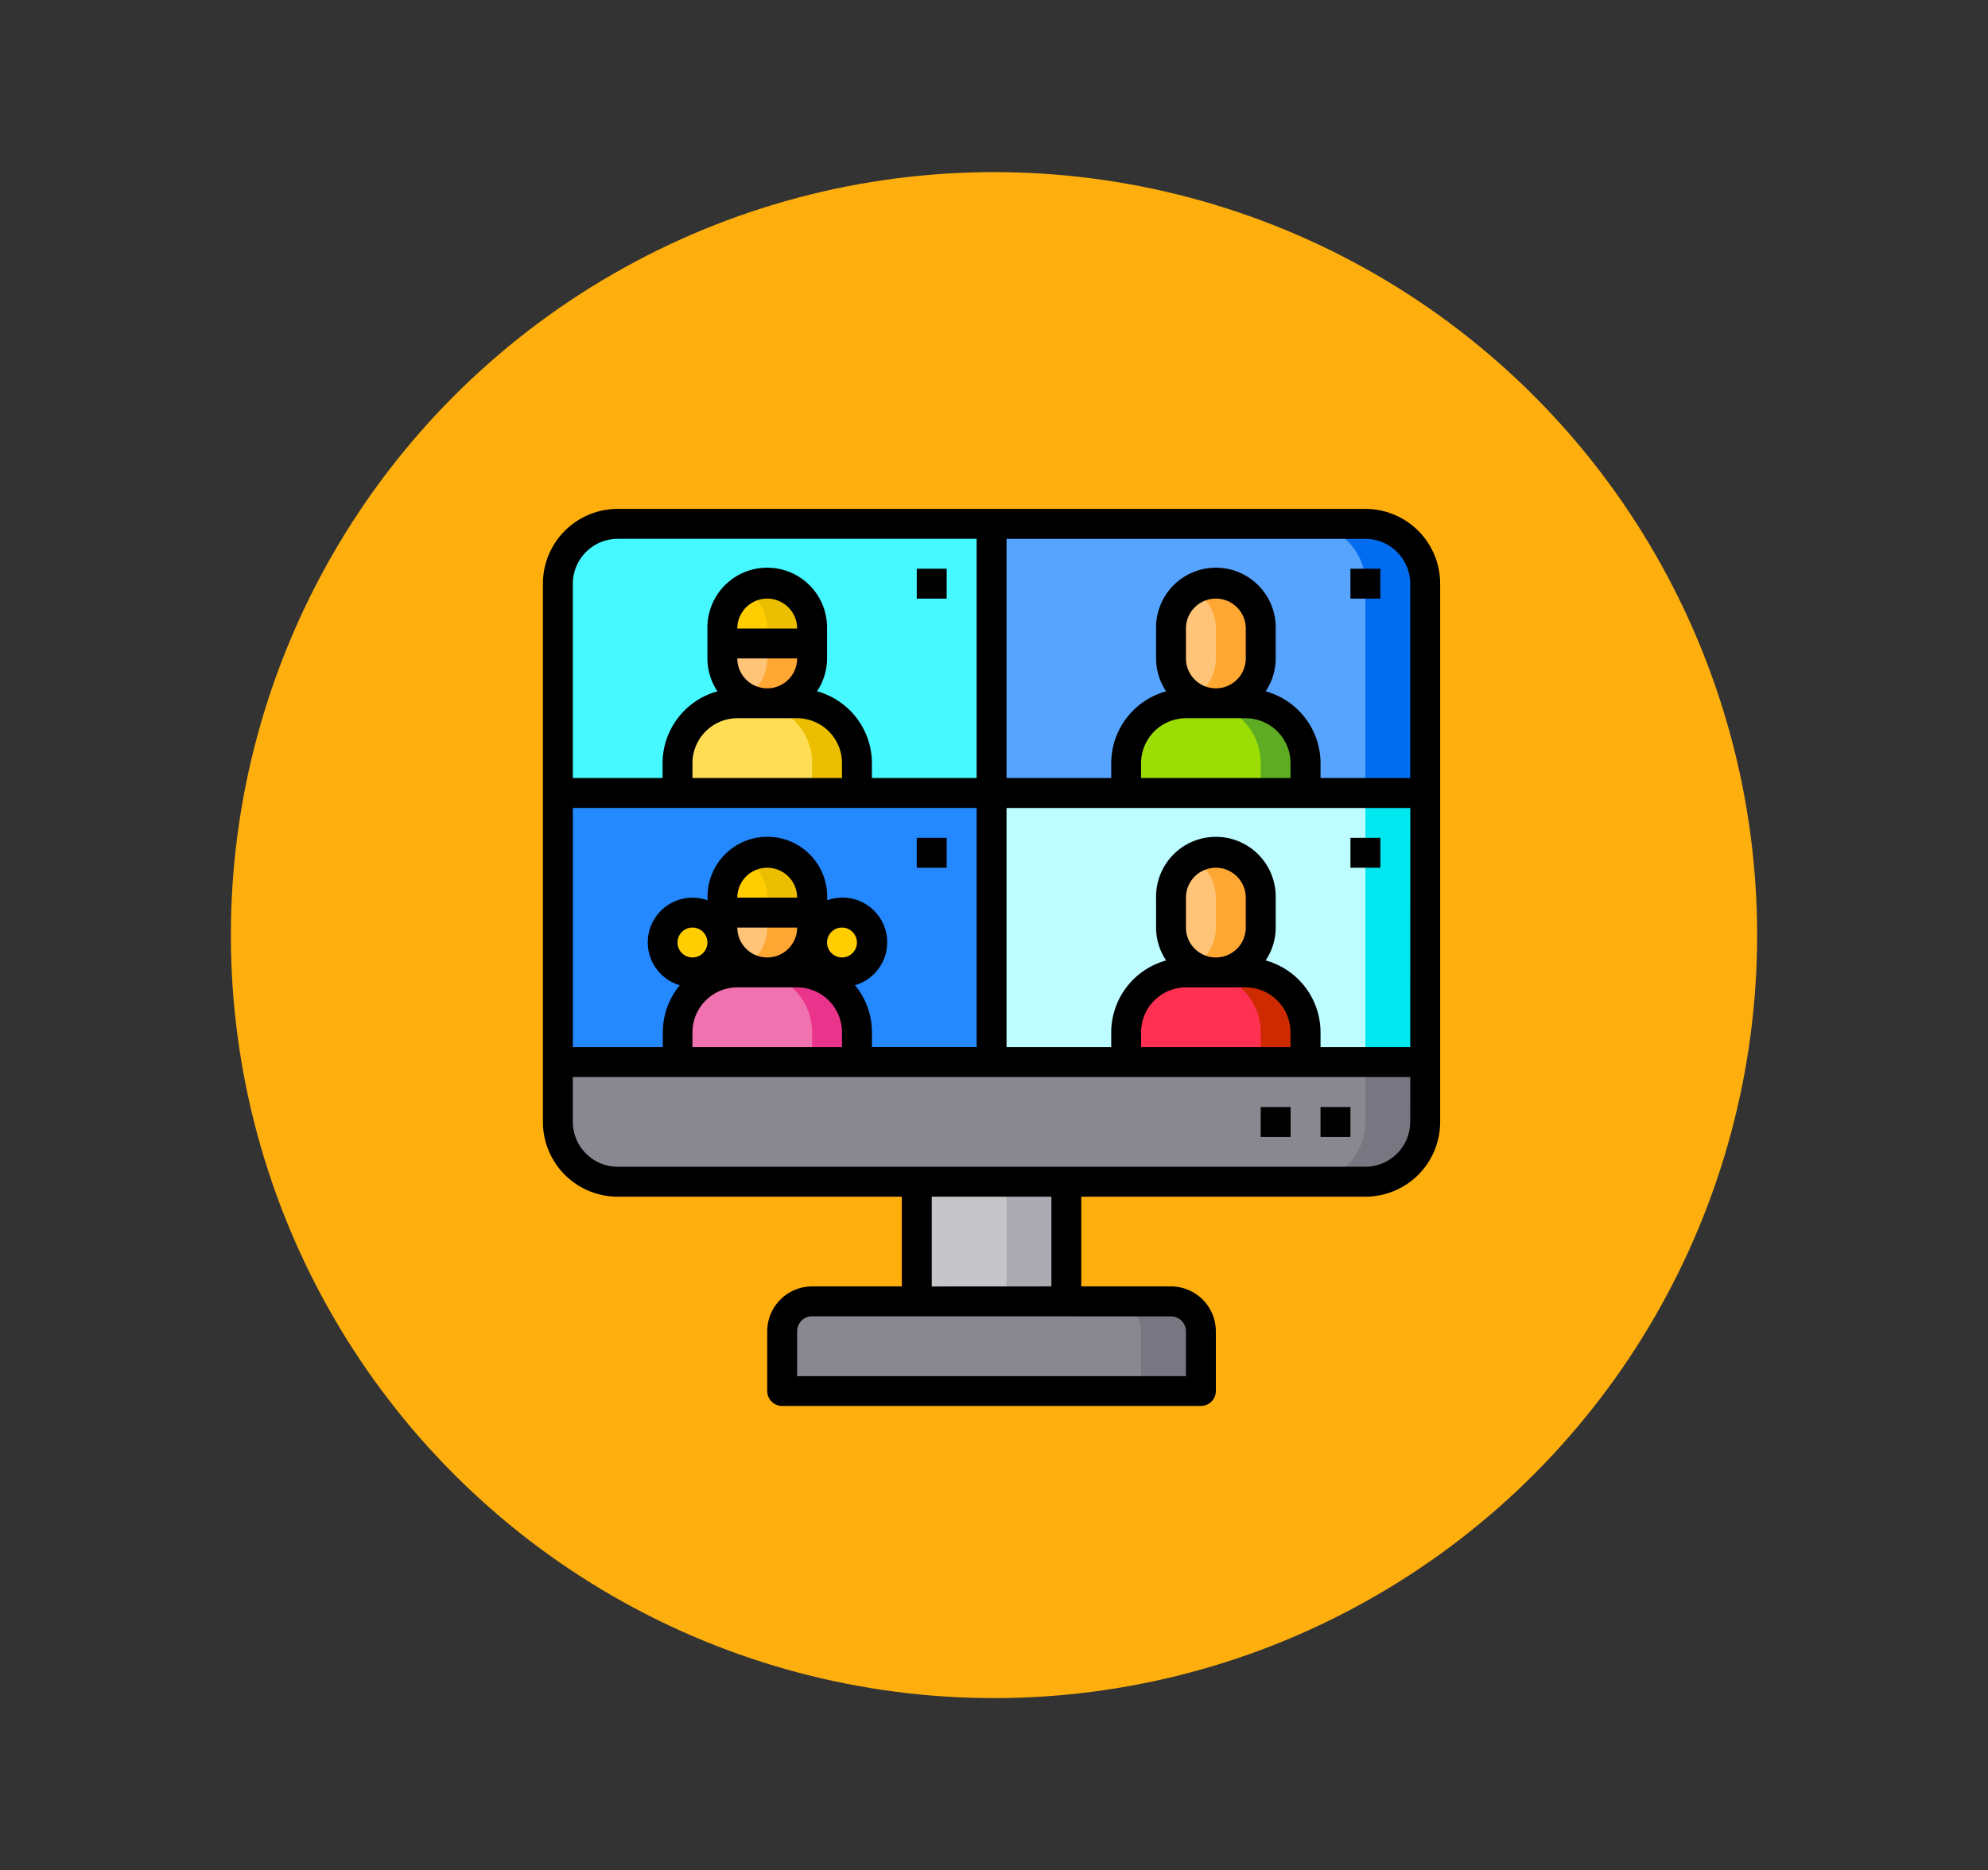 <svg xmlns="http://www.w3.org/2000/svg" width="117.174" height="110.249" viewBox="0 0 117.174 110.249"><rect x="0" y="0" width="117.174" height="110.249" fill="#333333" stroke="none"/><g transform="translate(-741 -2418)"><g transform="translate(741 2418)"><circle cx="44.979" cy="44.979" r="44.979" transform="translate(13.608 10.146)" fill="#ffaf0d"/><rect width="117.174" height="110.249" fill="none"/></g><g transform="translate(773 2448)" style="mix-blend-mode:hard-light;isolation:isolate"><path d="M75.121,312v3.526a3.526,3.526,0,0,1-3.526,3.526H27.526A3.526,3.526,0,0,1,24,315.526V312Z" transform="translate(-23.119 -279.388)" fill="#898890"/><path d="M256,168h25.561v15.865H256Z" transform="translate(-229.558 -151.253)" fill="#bdfdff"/><path d="M256,39.865V24h22.035a3.526,3.526,0,0,1,3.526,3.526v12.34Z" transform="translate(-229.558 -23.118)" fill="#57a4ff"/><path d="M456,168h3.526v15.865H456Z" transform="translate(-407.523 -151.253)" fill="#00e7f0"/><path d="M431.051,27.526v12.34h-3.526V27.526A3.526,3.526,0,0,0,424,24h3.526A3.526,3.526,0,0,1,431.051,27.526Z" transform="translate(-379.048 -23.118)" fill="#006df0"/><path d="M338.577,267.526v1.763H328v-1.763A3.526,3.526,0,0,1,331.526,264h3.526A3.526,3.526,0,0,1,338.577,267.526Z" transform="translate(-293.625 -236.676)" fill="#ff3051"/><path d="M338.577,123.526v1.763H328v-1.763A3.526,3.526,0,0,1,331.526,120h3.526A3.526,3.526,0,0,1,338.577,123.526Z" transform="translate(-293.625 -108.541)" fill="#9cdd05"/><path d="M357.288,202.644v1.763a2.644,2.644,0,1,1-5.288,0v-1.763a2.644,2.644,0,1,1,5.288,0Z" transform="translate(-314.981 -179.727)" fill="#ffc477"/><path d="M357.288,58.644v1.763a2.644,2.644,0,1,1-5.288,0V58.644a2.644,2.644,0,1,1,5.288,0Z" transform="translate(-314.981 -51.593)" fill="#ffc477"/><path d="M374.17,123.526v1.763h-2.644v-1.763A3.526,3.526,0,0,0,368,120h2.644A3.526,3.526,0,0,1,374.17,123.526Z" transform="translate(-329.218 -108.541)" fill="#5eac24"/><path d="M367.966,58.644v1.763A2.644,2.644,0,0,1,364,62.7a2.644,2.644,0,0,0,1.322-2.292V58.644a2.638,2.638,0,0,0-.776-1.869,2.905,2.905,0,0,0-.546-.423,2.647,2.647,0,0,1,3.966,2.292Z" transform="translate(-325.659 -51.593)" fill="#ffa733"/><path d="M374.17,267.526v1.763h-2.644v-1.763A3.526,3.526,0,0,0,368,264h2.644A3.526,3.526,0,0,1,374.17,267.526Z" transform="translate(-329.218 -236.676)" fill="#cd2a00"/><path d="M367.966,202.644v1.763A2.644,2.644,0,0,1,364,206.7a2.644,2.644,0,0,0,1.322-2.292v-1.763a2.638,2.638,0,0,0-.776-1.869,2.905,2.905,0,0,0-.546-.423,2.647,2.647,0,0,1,3.966,2.292Z" transform="translate(-325.659 -179.727)" fill="#ffa733"/><path d="M168.679,441.763v3.526H144v-3.526A1.768,1.768,0,0,1,145.763,440h21.154A1.768,1.768,0,0,1,168.679,441.763Z" transform="translate(-129.897 -393.285)" fill="#898890"/><path d="M216,376h8.814v7.051H216Z" transform="translate(-193.965 -336.336)" fill="#c6c5ca"/><path d="M24,168H49.561v15.865H24Z" transform="translate(-23.119 -151.253)" fill="#2488ff"/><path d="M24,39.865V27.526A3.526,3.526,0,0,1,27.526,24H49.561V39.865Z" transform="translate(-23.119 -23.118)" fill="#46f8ff"/><ellipse cx="1.951" cy="1.951" rx="1.951" ry="1.951" transform="translate(15.645 23.624)" fill="#ffcd00"/><path d="M98.577,267.526v1.763H88v-1.763A3.526,3.526,0,0,1,91.526,264h3.526A3.526,3.526,0,0,1,98.577,267.526Z" transform="translate(-80.067 -236.676)" fill="#f072ae"/><path d="M98.577,123.526v1.763H88v-1.763A3.526,3.526,0,0,1,91.526,120h3.526A3.526,3.526,0,0,1,98.577,123.526Z" transform="translate(-80.067 -108.541)" fill="#ffde55"/><path d="M117.288,232v.881a2.644,2.644,0,1,1-5.288,0V232Z" transform="translate(-101.423 -208.202)" fill="#ffc477"/><path d="M117.288,88v.881a2.644,2.644,0,1,1-5.288,0V88Z" transform="translate(-101.423 -80.067)" fill="#ffc477"/><ellipse cx="1.951" cy="1.951" rx="1.951" ry="1.951" transform="translate(6.866 23.624)" fill="#ffcd00"/><path d="M431.051,312v3.526a3.526,3.526,0,0,1-3.526,3.526H424a3.526,3.526,0,0,0,3.526-3.526V312Z" transform="translate(-379.048 -279.388)" fill="#787680"/><path d="M325.288,441.763v3.526h-3.526v-3.526A1.768,1.768,0,0,0,320,440h3.526A1.768,1.768,0,0,1,325.288,441.763Z" transform="translate(-286.507 -393.285)" fill="#787680"/><path d="M264,376h3.526v7.051H264Z" transform="translate(-236.676 -336.336)" fill="#acabb1"/><path d="M134.17,123.526v1.763h-2.644v-1.763A3.526,3.526,0,0,0,128,120h2.644A3.526,3.526,0,0,1,134.17,123.526Z" transform="translate(-115.66 -108.541)" fill="#ebbf00"/><path d="M134.17,267.526v1.763h-2.644v-1.763A3.526,3.526,0,0,0,128,264h2.644A3.526,3.526,0,0,1,134.17,267.526Z" transform="translate(-115.66 -236.676)" fill="#ea348b"/><path d="M127.966,58.644v1.763A2.644,2.644,0,0,1,124,62.7a2.644,2.644,0,0,0,1.322-2.292V58.644a2.638,2.638,0,0,0-.776-1.869,2.906,2.906,0,0,0-.546-.423,2.647,2.647,0,0,1,3.966,2.292Z" transform="translate(-112.101 -51.593)" fill="#ffa733"/><path d="M127.966,202.644v1.763A2.644,2.644,0,0,1,124,206.7a2.644,2.644,0,0,0,1.322-2.292v-1.763a2.638,2.638,0,0,0-.776-1.869,2.906,2.906,0,0,0-.546-.423,2.647,2.647,0,0,1,3.966,2.292Z" transform="translate(-112.101 -179.727)" fill="#ffa733"/><path d="M117.288,202.644v.881H112v-.881a2.644,2.644,0,0,1,5.288,0Z" transform="translate(-101.423 -179.727)" fill="#ffcd00"/><path d="M117.288,58.644v.881H112v-.881a2.644,2.644,0,1,1,5.288,0Z" transform="translate(-101.423 -51.593)" fill="#ffcd00"/><path d="M127.966,58.644v.881h-2.644v-.881a2.638,2.638,0,0,0-.776-1.869,2.906,2.906,0,0,0-.546-.423,2.647,2.647,0,0,1,3.966,2.292Z" transform="translate(-112.101 -51.593)" fill="#ebbf00"/><path d="M127.966,202.644v.881h-2.644v-.881a2.638,2.638,0,0,0-.776-1.869,2.906,2.906,0,0,0-.546-.423,2.647,2.647,0,0,1,3.966,2.292Z" transform="translate(-112.101 -179.727)" fill="#ebbf00"/><path d="M64.477,16H20.407A4.407,4.407,0,0,0,16,20.407V52.138a4.407,4.407,0,0,0,4.407,4.407H37.154v5.288H31.865a2.652,2.652,0,0,0-2.644,2.644V68a.881.881,0,0,0,.881.881H54.782A.881.881,0,0,0,55.663,68V64.477a2.652,2.652,0,0,0-2.644-2.644H47.731V56.545H64.477a4.407,4.407,0,0,0,4.407-4.407V20.407A4.407,4.407,0,0,0,64.477,16ZM17.763,20.407a2.652,2.652,0,0,1,2.644-2.644H41.561v14.1h-6.17v-.881a4.407,4.407,0,0,0-3.235-4.231,3.5,3.5,0,0,0,.591-1.939V23.051a3.526,3.526,0,1,0-7.051,0v1.763a3.5,3.5,0,0,0,.591,1.939,4.407,4.407,0,0,0-3.235,4.231v.881H17.763Zm13.221,4.407a1.763,1.763,0,1,1-3.526,0Zm-3.526-1.763a1.763,1.763,0,1,1,3.526,0Zm3.526,5.288a2.652,2.652,0,0,1,2.644,2.644v.881H24.814v-.881a2.652,2.652,0,0,1,2.644-2.644ZM17.763,33.628h23.8v14.1h-6.17v-.881a4.362,4.362,0,0,0-1-2.768,2.635,2.635,0,0,0-1.475-5.06q-.083.024-.164.054v-.159a3.526,3.526,0,1,0-7.051,0v.159a2.635,2.635,0,0,0-1.8,4.953q.081.03.164.054a4.363,4.363,0,0,0-1,2.768v.881H17.763Zm7.051,13.221a2.652,2.652,0,0,1,2.644-2.644h3.526a2.652,2.652,0,0,1,2.644,2.644v.881H24.814Zm-.881-5.288a.881.881,0,1,1,.881.881A.881.881,0,0,1,23.933,41.561Zm7.051-.881a1.763,1.763,0,1,1-3.526,0Zm-3.526-1.763a1.763,1.763,0,1,1,3.526,0Zm5.288,2.644a.881.881,0,1,1,.881.881A.881.881,0,0,1,32.747,41.561ZM53.019,63.6a.881.881,0,0,1,.881.881v2.644H30.984V64.477a.881.881,0,0,1,.881-.881Zm-14.1-1.763V56.545h7.051v5.288Zm28.2-9.7a2.652,2.652,0,0,1-2.644,2.644H20.407a2.652,2.652,0,0,1-2.644-2.644V49.493H67.121Zm-9.7-7.933a2.652,2.652,0,0,1,2.644,2.644v.881H51.256v-.881A2.652,2.652,0,0,1,53.9,44.205ZM53.9,40.679V38.917a1.763,1.763,0,1,1,3.526,0v1.763a1.763,1.763,0,1,1-3.526,0Zm13.221,7.051H61.833v-.881A4.407,4.407,0,0,0,58.6,42.618a3.5,3.5,0,0,0,.591-1.939V38.917a3.526,3.526,0,1,0-7.051,0v1.763a3.5,3.5,0,0,0,.591,1.939,4.407,4.407,0,0,0-3.235,4.231v.881h-6.17v-14.1h23.8Zm-9.7-19.391a2.652,2.652,0,0,1,2.644,2.644v.881H51.256v-.881A2.652,2.652,0,0,1,53.9,28.34ZM53.9,24.814V23.051a1.763,1.763,0,1,1,3.526,0v1.763a1.763,1.763,0,1,1-3.526,0Zm13.221,7.051H61.833v-.881A4.407,4.407,0,0,0,58.6,26.753a3.5,3.5,0,0,0,.591-1.939V23.051a3.526,3.526,0,1,0-7.051,0v1.763a3.5,3.5,0,0,0,.591,1.939,4.407,4.407,0,0,0-3.235,4.231v.881h-6.17v-14.1H64.477a2.652,2.652,0,0,1,2.644,2.644Z" transform="translate(-16 -16)"/><path d="M432,336h1.763v1.763H432Z" transform="translate(-386.167 -300.743)"/><path d="M400,336h1.763v1.763H400Z" transform="translate(-357.693 -300.743)"/><path d="M216,48h1.763v1.763H216Z" transform="translate(-193.965 -44.474)"/><path d="M216,192h1.763v1.763H216Z" transform="translate(-193.965 -172.609)"/><path d="M448,48h1.763v1.763H448Z" transform="translate(-400.404 -44.474)"/><path d="M448,192h1.763v1.763H448Z" transform="translate(-400.404 -172.609)"/></g></g></svg>
